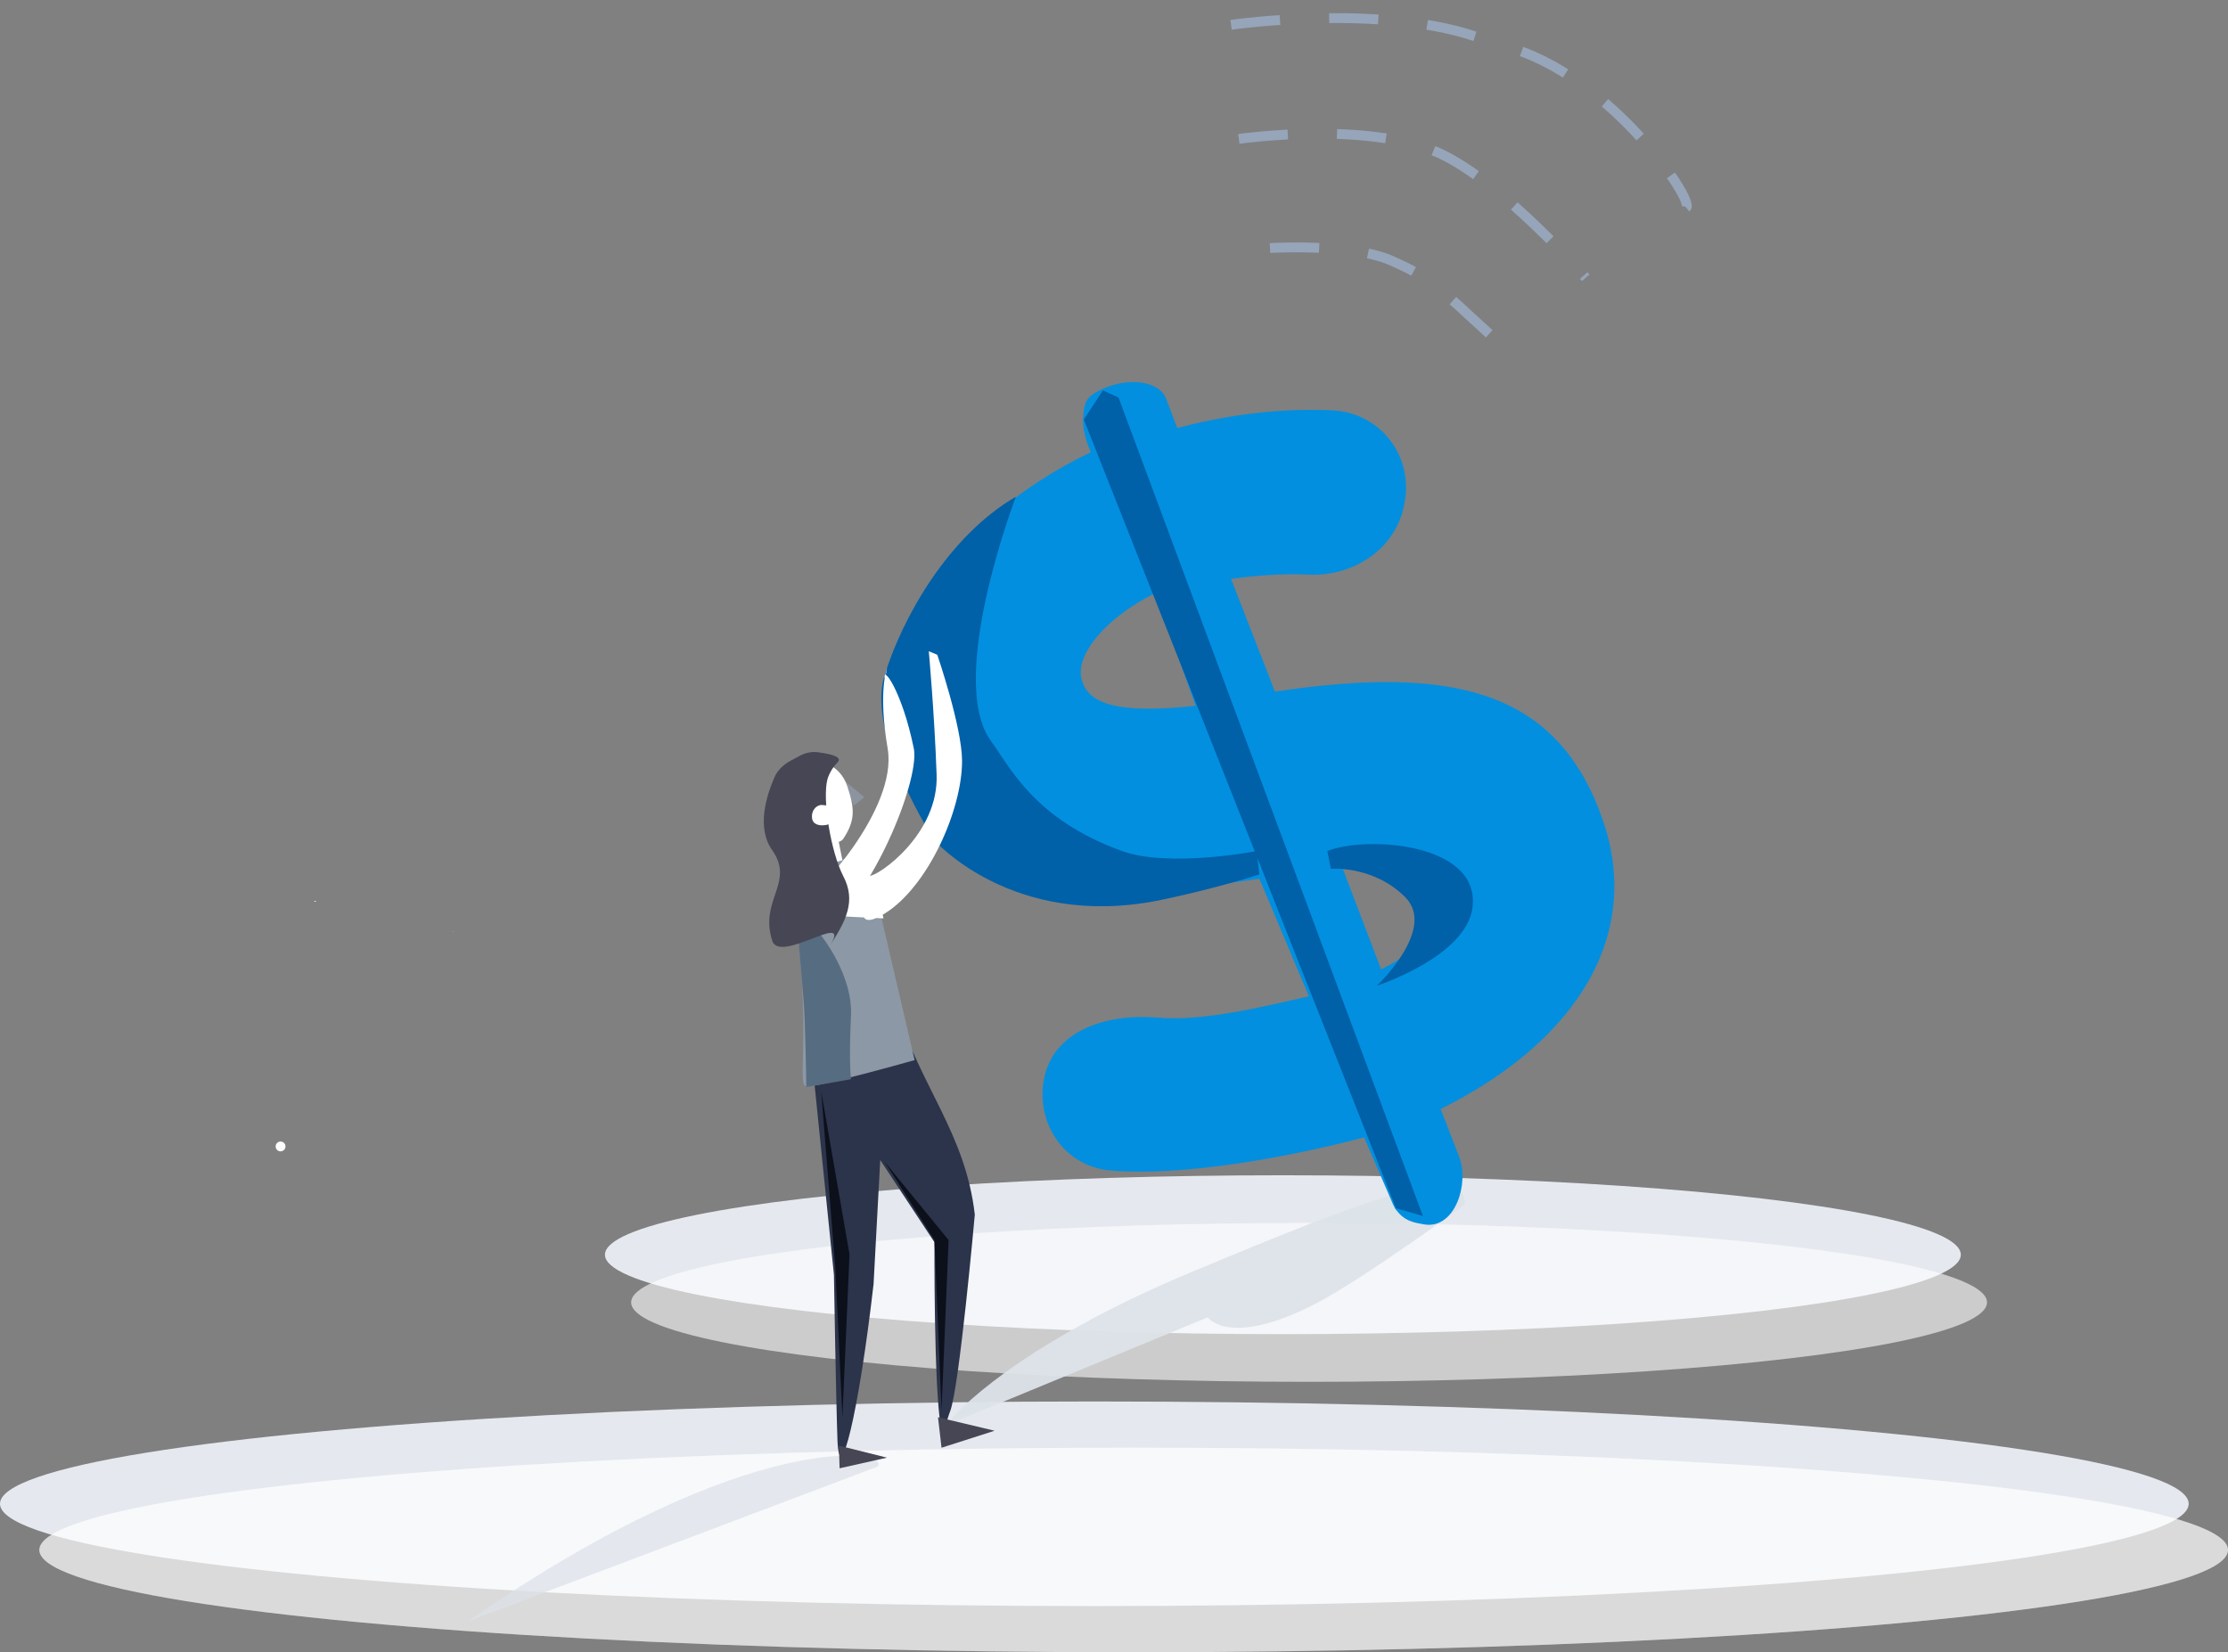 <svg xmlns="http://www.w3.org/2000/svg" width="453" height="336" viewBox="0 0 453 336">
    <rect x="0" y="0" width="453" height="336" fill="#808080" stroke="none"/>
    <g fill="none" fill-rule="evenodd">
        <g fill-rule="nonzero">
            <g transform="translate(123 239)">
                <ellipse cx="137.836" cy="16.154" fill="#E5E9EF" rx="137.836" ry="16.154"/>
                <ellipse cx="143.164" cy="25.846" fill="#FFF" opacity=".6" rx="137.836" ry="16.154"/>
            </g>
            <g transform="translate(0 285)">
                <ellipse cx="222.503" cy="20.803" fill="#E5E9EF" rx="222.503" ry="20.803"/>
                <ellipse cx="230.497" cy="30.197" fill="#FFF" opacity=".6" rx="222.503" ry="20.803"/>
                <ellipse cx="230.497" cy="30.197" fill="#FFF" fill-opacity=".465" opacity=".6" rx="222.503" ry="20.803"/>
            </g>
        </g>
        <path fill="#FEFEFE" fill-rule="nonzero" d="M64 183.4c.1 0 .2-.1.3-.2h-.4c0 .1.1.1.1.2zM92.1 189.5c.1 0 .1 0 .2-.1-.1 0-.1 0-.2.1 0-.1 0 0 0 0z"/>
        <circle cx="57.045" cy="233.134" r="1" fill="#FEFEFE" fill-rule="nonzero"/>
        <path fill="#DDE3E9" fill-rule="nonzero" d="M192.153 289.939s.432-.432 1.008-1.153c3.454-3.89 16.84-16.716 49.8-30.406 33.967-14.122 55.557-22.769 54.837-13.402 0 0-20.582 15.131-30.657 20.319-17.272 8.79-21.59 2.594-21.59 2.594" opacity=".94"/>
        <path fill="#028FDF" fill-rule="nonzero" d="M289.738 249.013c6.19.865 9.068-8.502 6.909-13.834-2.015-5.332-3.742-9.655-3.742-9.655 28.21-13.978 41.74-36.314 32.384-60.38l-.144-.432c-9.5-24.498-30.37-29.398-65.92-24.066l-8.924-22.912c5.182-.72 10.651-1.153 16.12-.865 8.924.288 17.56-5.332 19.143-14.555 1.871-9.222-4.606-18.445-14.825-18.877-10.075-.433-20.438.72-31.377 3.602l-2.302-6.052c-1.296-3.315-7.197-4.467-12.954-1.873-3.31 1.585-3.742 2.593-3.886 6.052-.144 3.314 1.583 6.773 1.583 6.773-30.37 14.699-45.77 40.493-36.702 63.838l.144.433c9.499 24.497 34.83 27.956 70.813 22.48l10.076 23.921c-8.492 1.874-21.302 5.188-30.802 4.323-10.075-.864-20.582 2.45-22.885 11.673-2.302 9.223 3.743 18.878 13.818 19.454 14.825 1.153 36.414-2.882 51.095-6.773l5.901 13.69.432.865c1.871 2.45 3.454 2.738 6.045 3.17zm-17.272-73.782c11.803-1.152 16.12.577 18.136 6.053l.144.432c2.159 5.764-.72 10.808-9.932 15.42l-8.348-21.905zm-52.246-36.17l-.144-.432c-2.015-5.188 5.037-13.258 14.825-18.013l8.204 22.912c-12.234 1.297-20.87.72-22.885-4.467z"/>
        <path fill="#2C344B" fill-rule="nonzero" d="M166.246 216.59l23.748 36.026s-.144 29.397 1.296 37.467c.431 2.162 1.439-2.017 1.87-3.026 1.872-4.612 5.038-40.061 5.038-40.061-1.87-16.428-11.082-26.083-15.976-42.079l-6.62-26.948-2.448-3.602-6.62 1.73-3.599 6.196 1.296 24.641 5.325 52.31s.432 25.795.72 33.721c.432 10.087 4.318-5.476 7.34-31.847l1.44-26.804s5.037-26.803-1.44-29.541"/>
        <path fill="#0060A8" fill-rule="nonzero" d="M224.25 79.402l3.166 1.44 61.89 166.442-5.469-1.585L220.364 85.31z"/>
        <path fill="#0060A8" fill-rule="nonzero" d="M206.546 101.017s-14.249 37.18-5.037 49.717c3.742 5.043 8.636 15.851 26.627 22.336 9.643 3.458 27.347 0 27.347 0l.575 4.755s-9.355 3.027-20.726 5.332c-29.505 5.764-45.338-12.249-45.338-12.249s-13.817-21.327-10.219-33.288c3.598-11.96 13.098-28.677 26.771-36.603z"/>
        <path fill="#96A5B9" fill-rule="nonzero" d="M173.586 163.847l2.16-1.73-4.175-3.458" opacity=".54"/>
        <path fill="#FFF" fill-rule="nonzero" d="M172.29 159.956c1.44 4.323 1.728 6.773-.863 10.664-.576 1.009-6.333 2.306-9.5-2.45-2.59-4.035-2.878-10.231.576-12.393 3.455-2.161 8.348-.432 9.788 4.18z"/>
        <path fill="#8C98A5" fill-rule="nonzero" d="M185.964 215.58s-19.862 5.62-22.021 5.333c-2.015-.144 1.151-10.376-2.447-37.18-.288-1.585-.72-5.764.432-6.628l10.219-2.594 5.325 4.611"/>
        <path fill="#566C81" fill-rule="nonzero" d="M166.821 190.074s6.765 8.214 6.19 16.86c-.432 8.647 0 12.538 0 12.538l-9.068 1.585s-.144-12.681-.576-17.87c-.432-5.187-1.007-11.96-1.007-11.96l4.461-1.153z"/>
        <path fill="#FFF" fill-rule="nonzero" d="M165.958 176.384l5.325-1.44-1.007-5.044-3.886.72"/>
        <path fill="#FFF" fill-rule="nonzero" d="M168.26 188.2l-3.166-5.475-1.151-.288c1.727.144 18.567-17.87 16.552-30.118-2.015-11.817-.144-16.428-.144-16.428l-.432 2.306c-.72-3.315 3.454 2.017 5.901 14.122 1.152 6.773-8.923 30.694-17.56 35.882-8.635 5.188-3.166-5.476-3.166-5.476"/>
        <path fill="#FFF" fill-rule="nonzero" d="M179.631 186.76l-11.802-.577 3.166-9.51 5.758 1.44c1.727.145 14.249-8.502 13.673-20.75-.432-12.25-1.583-24.93-1.583-24.93l1.727.72s5.038 14.699 5.038 21.616c0 9.943-6.91 25.506-15.689 30.982-8.636 5.332-2.015-7.061-2.015-7.061"/>
        <path fill="#464655" fill-rule="nonzero" d="M168.405 192.812c3.598-5.476 5.757-9.51 3.022-14.698-2.447-4.756-4.318-15.564-3.166-19.743.431-1.297 1.151-2.45 2.015-3.314 1.151-1.153-1.44-1.73-3.599-2.018-1.439-.288-2.878 0-4.174.72l-1.87 1.01c-1.296.72-2.591 1.873-3.167 3.314-1.583 3.603-3.742 10.231-.432 14.843 4.606 6.629-2.735 10.087 0 18.445 1.727 4.756 16.984-6.917 11.37 1.441"/>
        <path fill="#FFF" fill-rule="nonzero" d="M170.276 165.144c.288 1.153-.72 2.162-2.16 2.594-1.439.288-2.878 0-3.022-1.441-.144-1.73 1.152-2.738 2.16-2.594 1.438.144 2.878.288 3.022 1.441z"/>
        <path fill="#DDE3E9" fill-rule="nonzero" d="M95.144 329.712c58.148-40.494 86.934-34.585 83.192-31.415" opacity=".74"/>
        <path fill="#464655" fill-rule="nonzero" d="M190.714 288.21l.72 6.196 10.794-3.458zM170.564 293.974l.144 4.611 9.643-2.161z"/>
        <path stroke="#96A5B9" stroke-dasharray="10" stroke-width="2" d="M258.217 50.437s16.696-1.01 24.756 2.594c8.06 3.602 8.78 4.755 20.439 15.419M251.884 28.245s25.908-3.747 40.733 2.882c13.097 6.052 29.793 25.362 29.793 25.362M250.301 5.044s34.112-4.9 53.542 3.89c22.022 4.18 40.877 31.848 39.006 33.289"/>
        <path fill="#0060A8" fill-rule="nonzero" d="M279.95 200.45s18.136-5.909 19.432-15.852c1.727-13.257-21.734-14.698-29.506-11.528l.72 3.602s8.635-.72 15.112 5.765c6.477 6.484-5.757 18.013-5.757 18.013z"/>
        <path fill="#0C101B" fill-rule="nonzero" d="M166.965 221.921l5.758 33.145-1.44 33.144-1.44-30.262zM179.92 236.332l12.953 15.851-1.44 34.586-1.439-34.586z"/>
    </g>
</svg>
